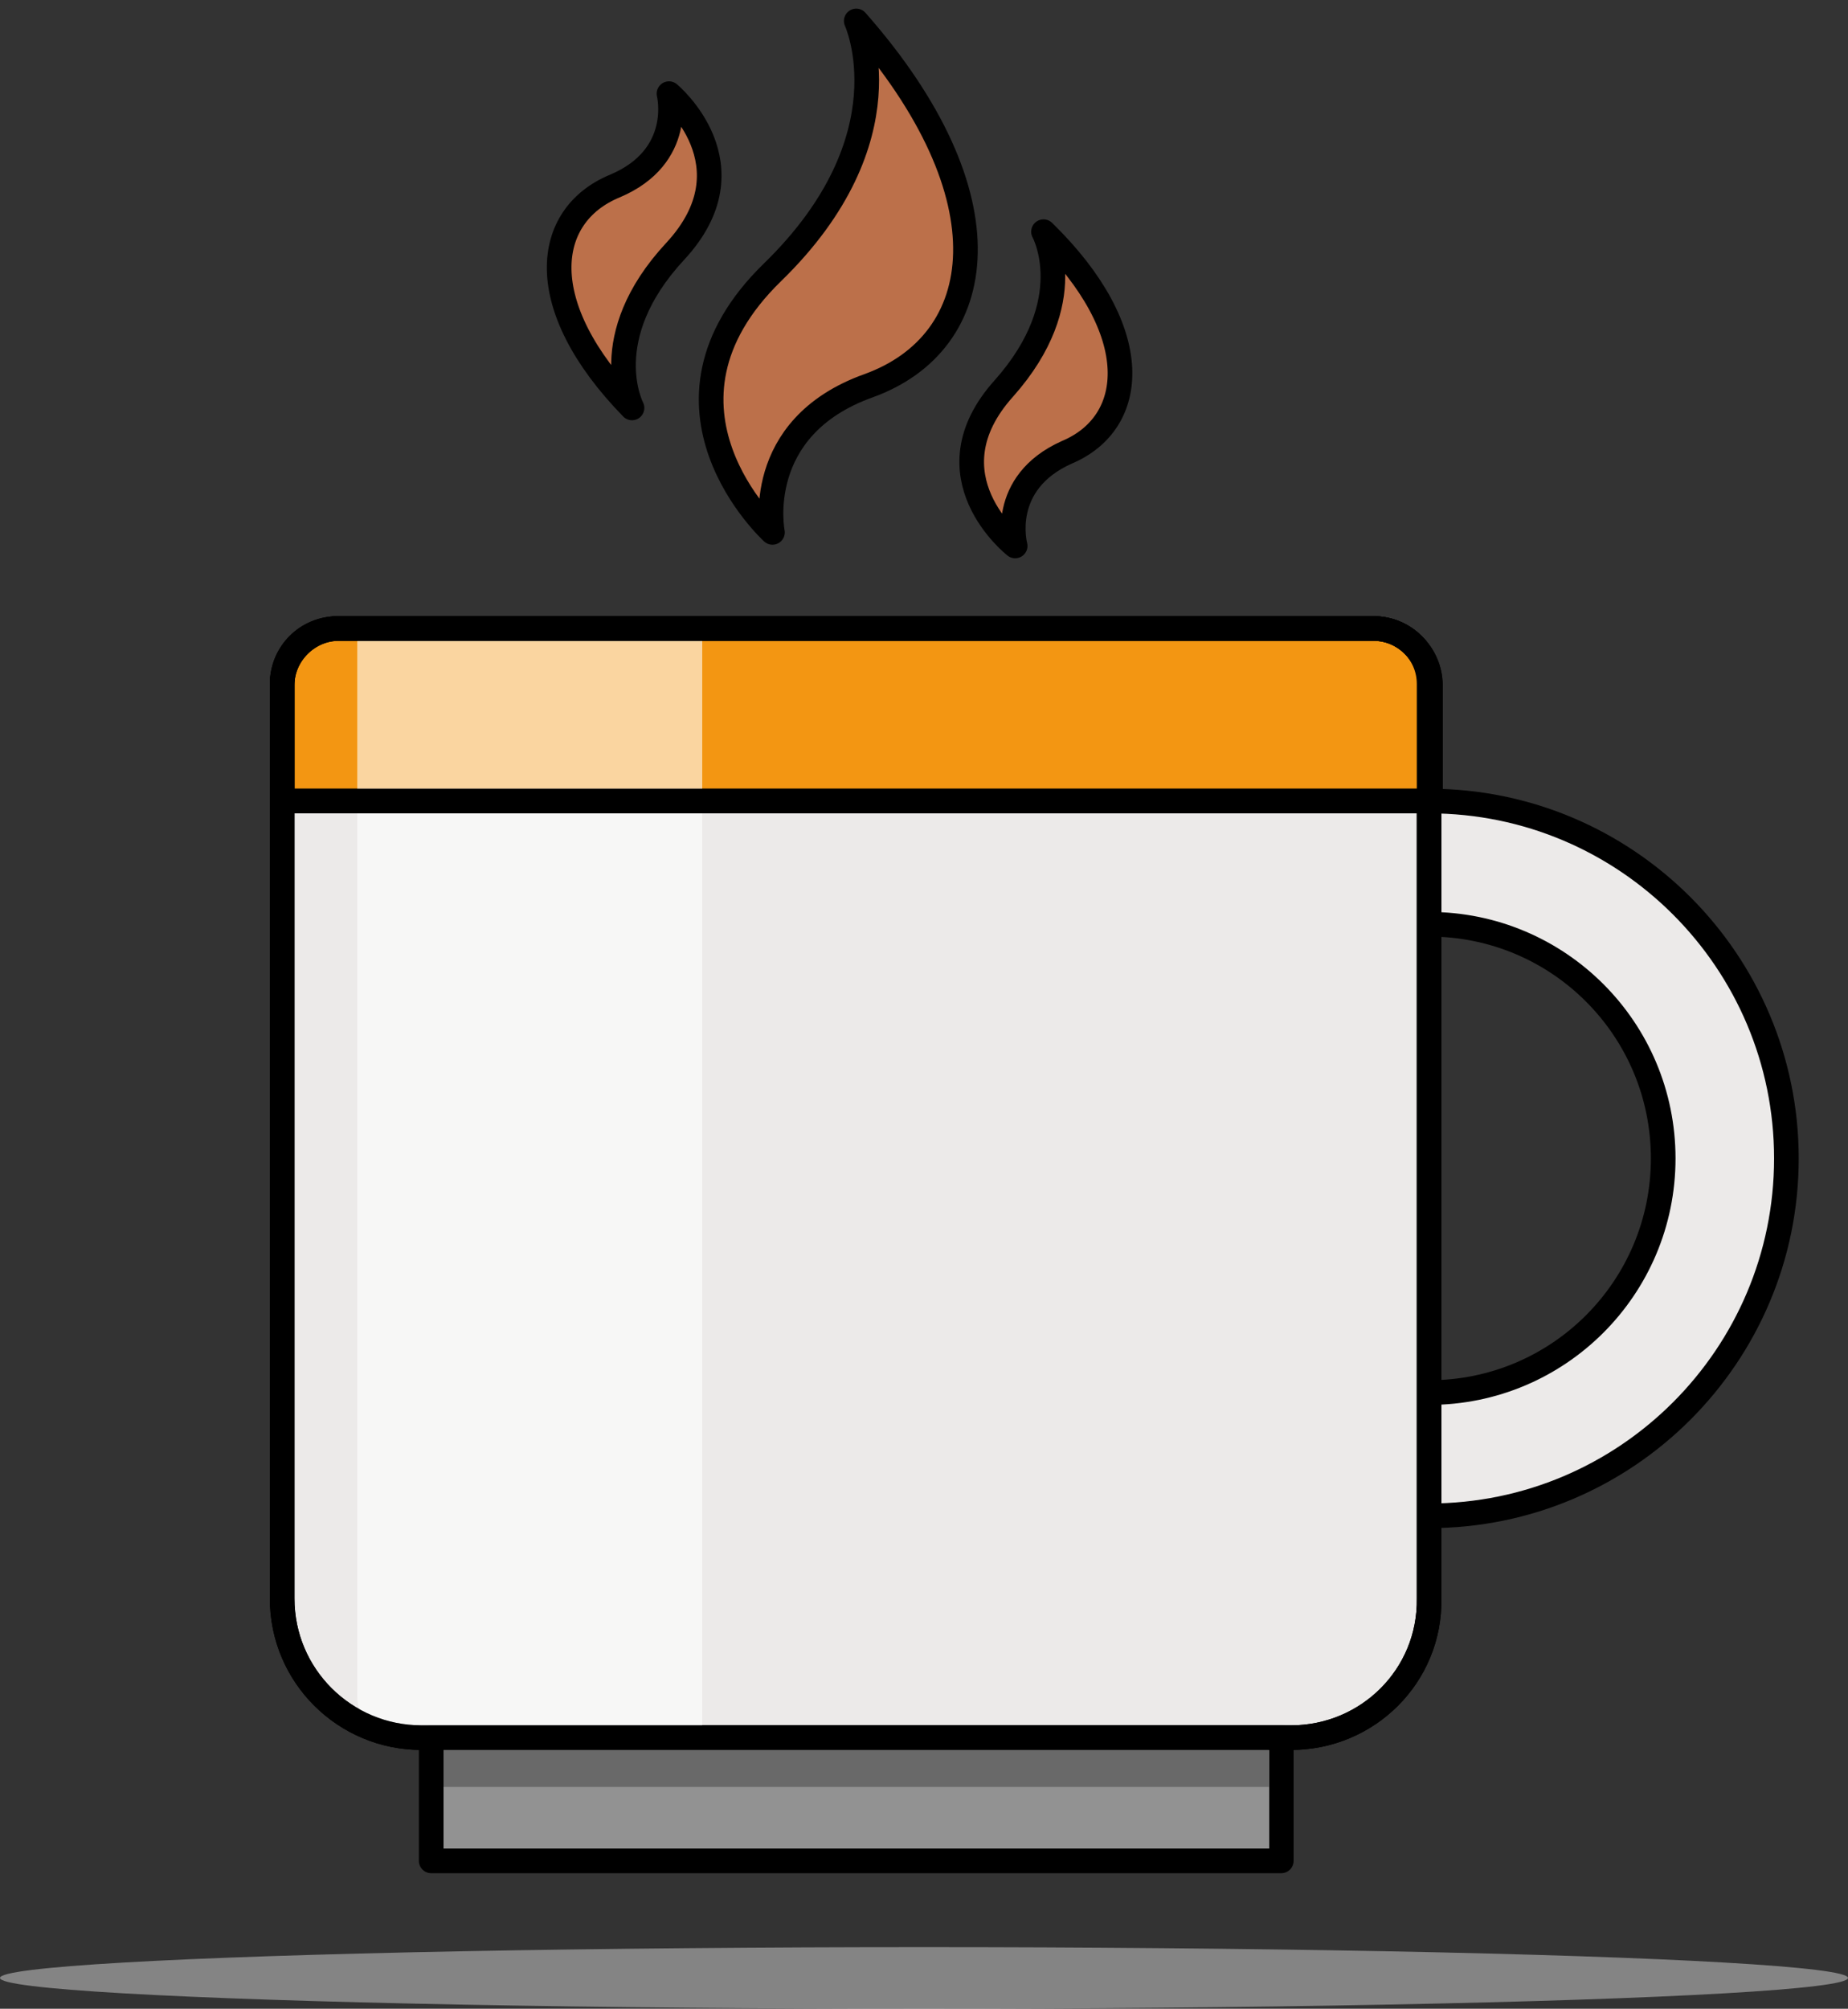 <svg id="m-svg__error-javascript-disabled" viewBox="0 0 150 163" xmlns="http://www.w3.org/2000/svg" xmlns:xlink="http://www.w3.org/1999/xlink">
	<rect x="0" y="0" width="150" height="163" fill="#333333" stroke="none"/>
	<path fill="#ECEAE9" stroke="#000000" stroke-width="2" stroke-miterlimit="10" d="M116,65c-16,0-29,13-29,29c0,16,13,29,29,29
		s29-13,29-29C145,78,132,65,116,65z M116,113c-10.5,0-19-8.5-19-19s8.5-19,19-19s19,8.5,19,19S126.5,113,116,113z"/>
	<path fill="#ECEAE9" stroke="#000000" stroke-width="2" stroke-miterlimit="10" d="M104.8,141H34.2c-6.2,0-11.3-5-11.3-11.3V55.5
		c0-2.5,2-4.5,4.5-4.5h84.1c2.5,0,4.5,2,4.5,4.5v74.2C116.1,136,111,141,104.8,141z"/>
	<path fill="#F39612" stroke="#000000" stroke-width="2" stroke-miterlimit="10" d="M116.1,65H22.9v-9.4c0-2.5,2.1-4.6,4.6-4.6h84
		c2.5,0,4.6,2.1,4.6,4.6V65z"/>
	<rect x="35" y="141" fill="#ECEAE9" stroke="#000000" stroke-width="2" stroke-linecap="round" stroke-linejoin="round" stroke-miterlimit="10" width="69" height="10"/>
	<rect x="36" y="142" fill="#929292" width="67" height="8"/>
	<rect x="36" y="142" fill="#696969" width="67" height="3"/>
	<path opacity="0.6" fill="#FFFFFF" d="M57,141H32.3c-1.8,0-3.3-1.5-3.3-3.3V51h28V141z"/>
	<path fill="none" stroke="#000000" stroke-width="2" stroke-miterlimit="10" d="M116.1,65H22.9v-9.4c0-2.5,2.1-4.6,4.6-4.6h84
		c2.5,0,4.6,2.1,4.6,4.6V65z"/>
	<path fill="none" stroke="#000000" stroke-width="2" stroke-miterlimit="10" d="M104.8,141H34.2c-6.2,0-11.3-5-11.3-11.3V55.5
		c0-2.5,2-4.5,4.5-4.5h84.1c2.5,0,4.5,2,4.5,4.5v74.2C116.1,136,111,141,104.8,141z"/>
	<path fill="#BC704A" stroke="#000000" stroke-width="2" stroke-linecap="round" stroke-linejoin="round" stroke-miterlimit="10" d="
		M69.5,1.7c0,0,4.4,9.5-6.8,20.4s0,21.1,0,21.1s-1.7-8.5,7.8-11.9C80.2,27.8,82.1,16,69.5,1.7z"/>
	<path fill="#BC704A" stroke="#000000" stroke-width="2" stroke-linecap="round" stroke-linejoin="round" stroke-miterlimit="10" d="
		M84.7,18.8c0,0,3.1,5.6-3.2,12.7c-6.4,7.1,0.9,12.8,0.9,12.8s-1.4-5.1,4.2-7.6C92.3,34.3,93,26.9,84.7,18.8z"/>
	<path fill="#BC704A" stroke="#000000" stroke-width="2" stroke-linecap="round" stroke-linejoin="round" stroke-miterlimit="10" d="
		M51.3,33.1c0,0-3-5.7,3.5-12.7S54.3,7.6,54.3,7.6s1.3,5.1-4.4,7.5C44.1,17.5,43.2,24.8,51.3,33.1z"/>
	<ellipse opacity="0.5" fill="#D7D7D7" cx="75" cy="160.5" rx="75" ry="2.5"/>
</svg>